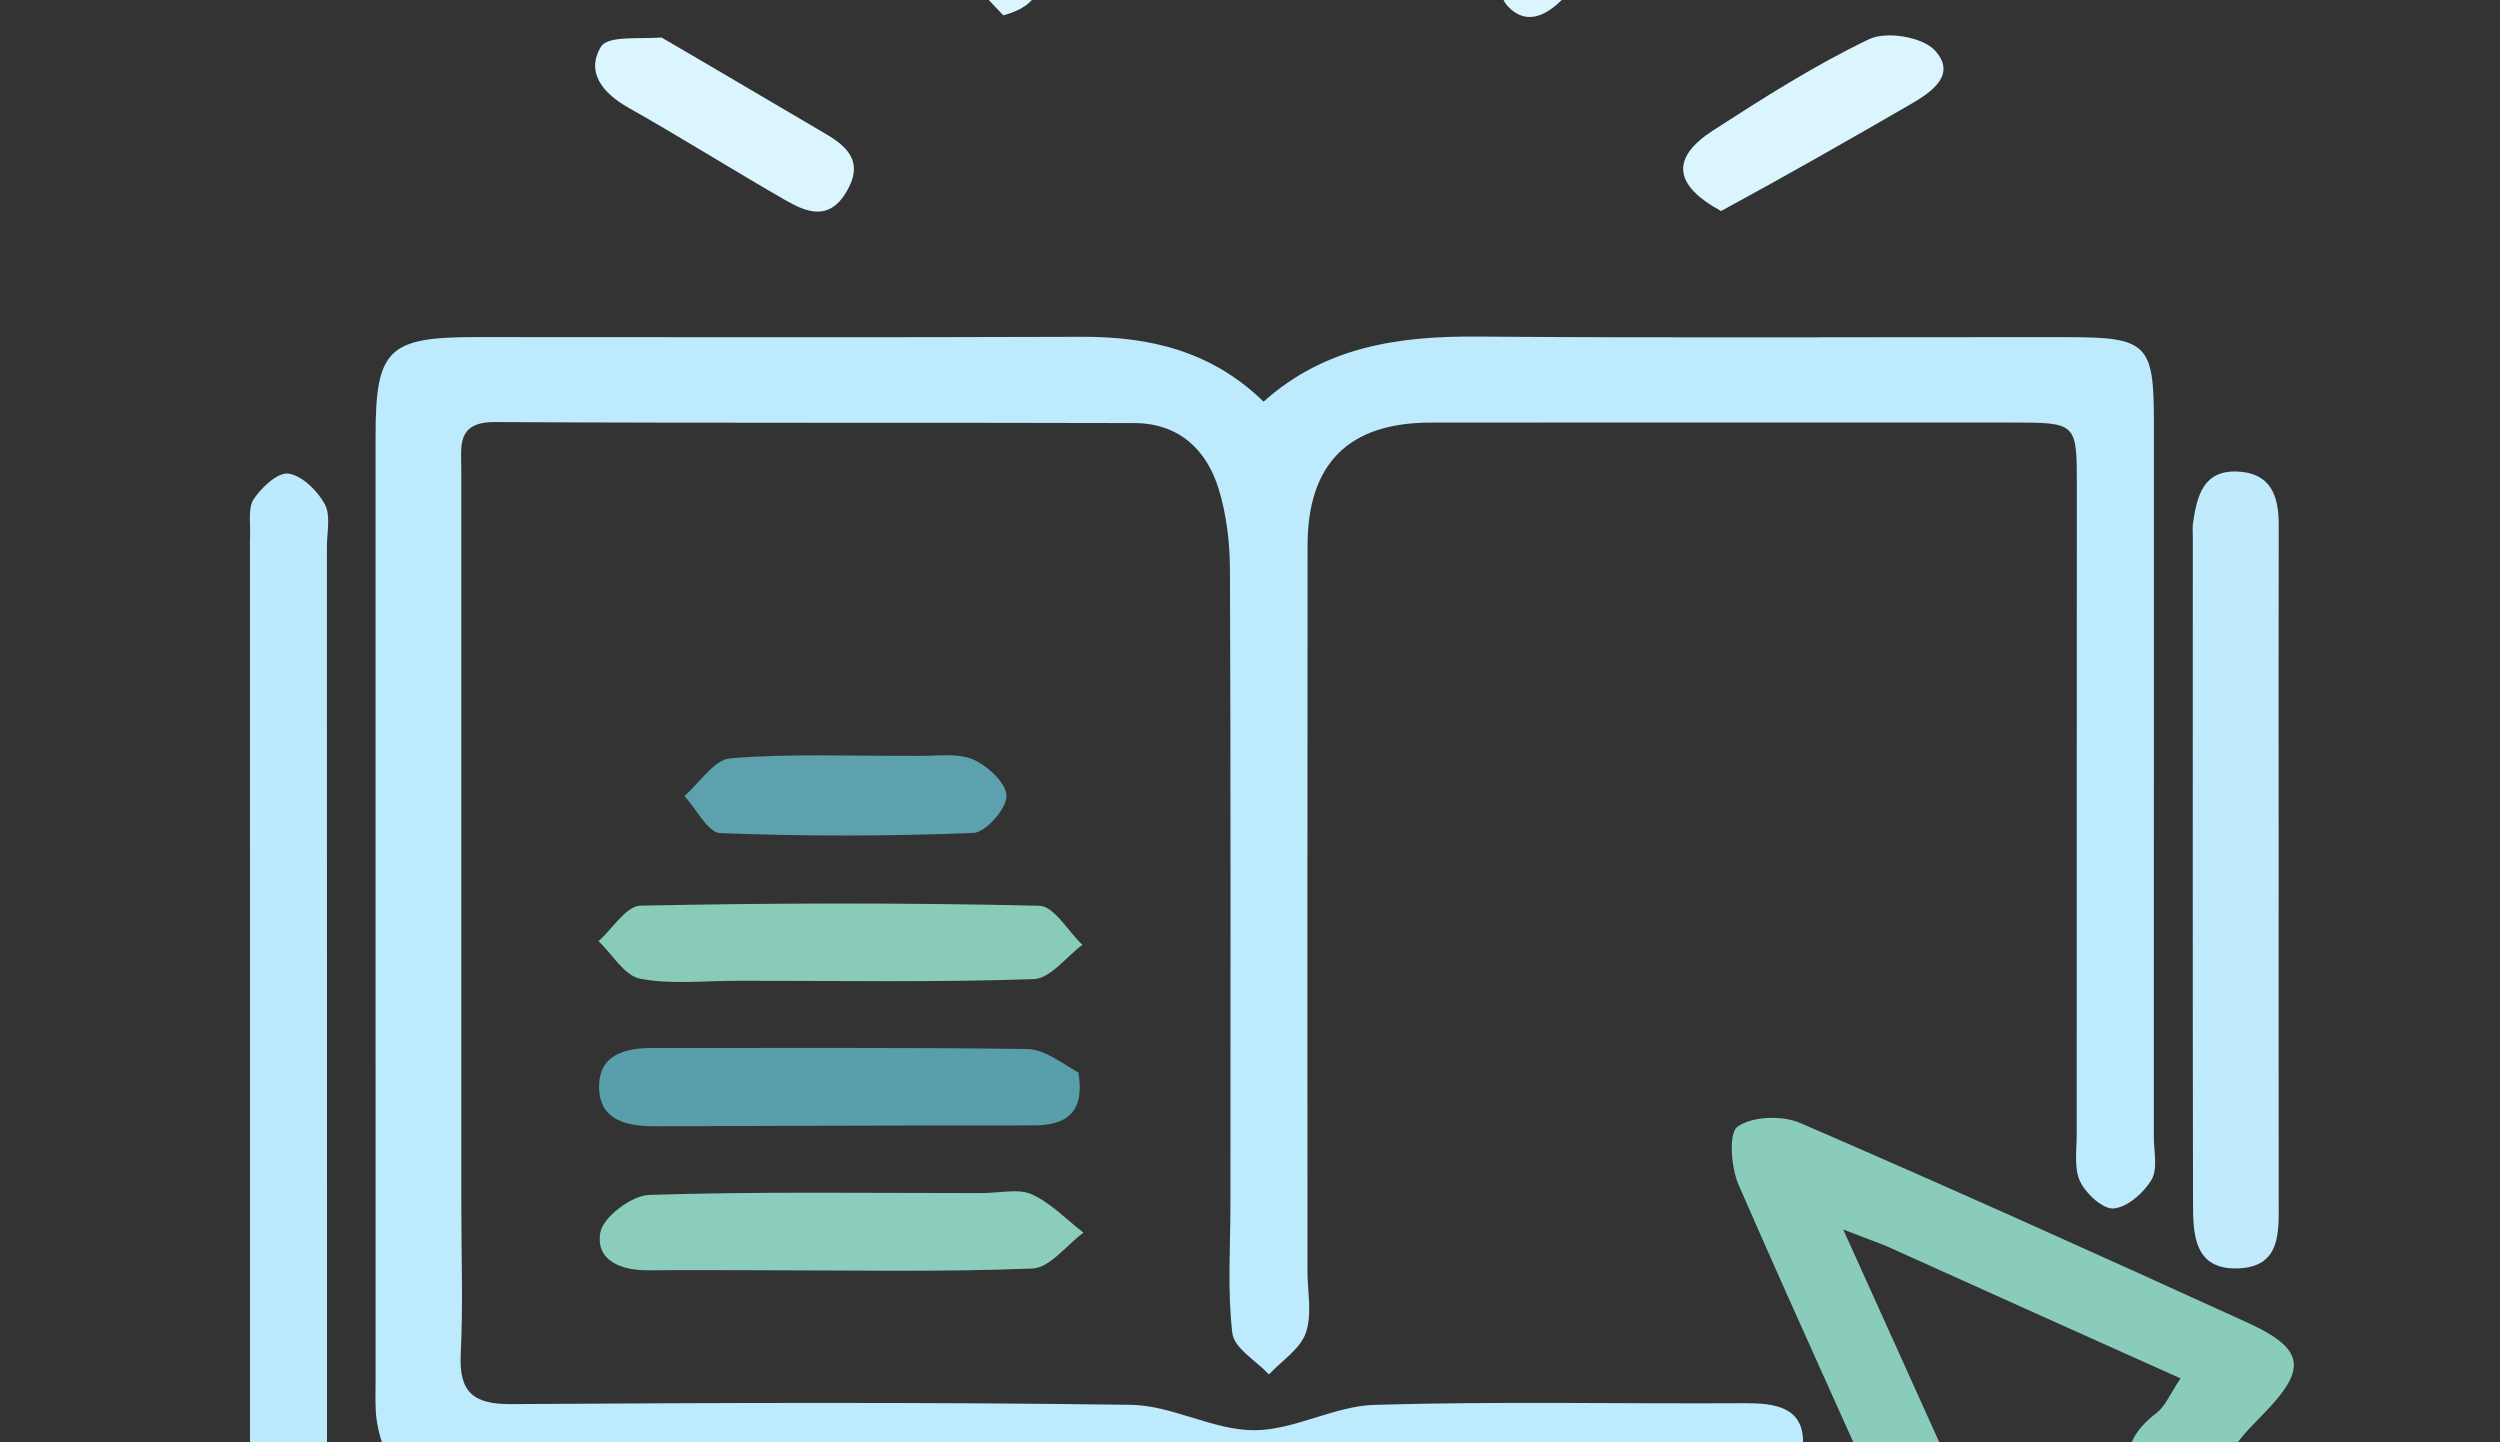 <svg version="1.1" id="Layer_1" xmlns="http://www.w3.org/2000/svg" xmlns:xlink="http://www.w3.org/1999/xlink" x="300px" y="120px"
	 width="100%" viewBox="0 50 260 150" xml:space="preserve">

<rect x="0" y="50" width="260" height="150" fill="#333333" stroke="none"/>

<path fill="#BDEAFC" opacity="1" stroke="none"
	d="
M61.001,204.003
	C55.836,204.003 51.153,203.748 46.511,204.074
	C41.747,204.409 39.848,201.917 39.192,197.805
	C38.984,196.501 39.061,195.147 39.06,193.815
	C39.054,160.994 39.051,128.173 39.059,95.352
	C39.061,86.306 40.346,85.057 49.515,85.056
	C70.507,85.055 91.5,85.107 112.492,85.027
	C119.56,85 125.995,86.495 131.414,91.771
	C137.813,86.032 145.483,84.939 153.658,85.003
	C174.149,85.163 194.642,85.042 215.134,85.063
	C223.301,85.071 224.004,85.798 224.005,93.802
	C224.006,118.626 224.007,143.45 224,168.274
	C224,169.772 224.424,171.562 223.759,172.692
	C222.957,174.054 221.272,175.533 219.838,175.68
	C218.731,175.793 216.938,174.158 216.335,172.882
	C215.679,171.495 215.977,169.625 215.977,167.966
	C215.971,145.474 215.989,122.983 215.992,100.491
	C215.992,93.957 215.978,93.948 209.251,93.946
	C189.092,93.942 168.933,93.937 148.773,93.95
	C140.287,93.955 136,98.191 135.989,106.704
	C135.957,131.862 135.977,157.019 135.976,182.176
	C135.976,184.342 136.48,186.686 135.807,188.62
	C135.221,190.302 133.301,191.519 131.97,192.941
	C130.64,191.519 128.348,190.211 128.163,188.653
	C127.637,184.216 127.965,179.678 127.965,175.179
	C127.963,153.188 128.004,131.196 127.914,109.204
	C127.902,106.418 127.559,103.527 126.749,100.873
	C125.48,96.713 122.551,94.014 117.973,94
	C95.815,93.933 73.656,94.019 51.499,93.895
	C47.439,93.872 47.977,96.404 47.977,98.886
	C47.977,124.376 47.977,149.866 47.977,175.357
	C47.977,180.522 48.169,185.696 47.916,190.848
	C47.721,194.817 49.261,196.051 53.142,196.027
	C74.633,195.895 96.128,195.806 117.616,196.102
	C121.893,196.161 126.144,198.734 130.41,198.743
	C134.584,198.751 138.741,196.229 142.944,196.105
	C155.761,195.725 168.597,196.009 181.425,195.934
	C184.537,195.916 187.563,196.3 187.518,200.037
	C187.473,203.773 184.415,204.033 181.324,204.013
	C169.162,203.933 156.998,204.113 144.839,203.95
	C139.702,203.881 136.703,205.666 135.804,211.009
	C135.573,212.378 133.626,214.303 132.333,214.415
	C131.003,214.53 128.458,212.923 128.256,211.756
	C126.92,204.051 121.563,203.86 115.478,203.919
	C97.487,204.093 79.493,203.995 61.001,204.003
z"/>
<path fill="#BCEAFC" opacity="1" stroke="none"
	d="
M25.996,106.278
	C26.089,104.491 25.749,102.886 26.382,101.918
	C27.188,100.687 28.915,99.09 30.003,99.254
	C31.426,99.469 33.013,101.033 33.775,102.429
	C34.414,103.597 33.999,105.356 34,106.854
	C34.005,138.171 33.999,169.489 34.008,200.806
	C34.01,207.836 34.242,208.054 41.365,208.055
	C65.519,208.06 89.674,208.105 113.828,208.019
	C118.887,208.001 122.571,208.754 124.132,214.761
	C124.712,216.992 128.812,219.243 131.61,219.726
	C135.051,220.319 138.881,218.612 139.594,214.518
	C140.572,208.909 143.912,207.852 148.864,207.959
	C159.021,208.179 169.186,208.024 179.347,208.026
	C180.513,208.026 181.958,207.602 182.788,208.133
	C184.571,209.273 186.037,210.908 187.633,212.341
	C185.947,213.571 184.295,215.809 182.571,215.866
	C172.421,216.204 162.25,215.902 152.095,216.165
	C150.376,216.209 147.984,217.524 147.118,218.976
	C140.236,230.516 125.695,231.771 117.837,220.998
	C115.556,217.87 113.259,216.853 109.587,216.877
	C86.933,217.02 64.278,216.971 41.623,216.969
	C30.61,216.968 25.997,212.297 25.997,201.194
	C25.995,169.71 25.996,138.226 25.996,106.278
z"/>

<path fill="#8ACCBB" opacity="1" stroke="none"
	d="
M212.313,220.274
	C206.307,226.066 204.176,225.557 200.961,218.309
	C194.29,203.268 187.401,188.323 180.821,173.243
	C180.029,171.428 179.753,167.838 180.71,167.165
	C182.251,166.082 185.349,165.98 187.217,166.788
	C202.774,173.515 218.227,180.485 233.651,187.514
	C239.704,190.272 239.99,192.326 235.444,196.997
	C231.005,201.558 231.005,201.558 235.633,206.194
	C244.317,214.893 244.317,214.893 235.442,223.719
	C229.643,229.486 228.344,229.479 222.48,223.64
	C221.3,222.465 220.01,221.379 218.972,220.09
	C216.812,217.407 214.748,217.135 212.313,220.274
M196.097,179.554
	C194.942,179.111 193.787,178.668 191.696,177.867
	C197.252,190.176 202.387,201.552 207.726,213.379
	C209.243,211.956 210.211,211.094 211.127,210.181
	C215.478,205.845 216.183,205.685 220.395,210.01
	C223.145,212.835 225.398,216.145 227.874,219.237
	C232.201,216.139 232.499,214.364 229.835,212.081
	C227.818,210.354 226.069,208.317 224.161,206.46
	C220.854,203.242 220.098,200.154 224.267,196.958
	C225.211,196.235 225.708,194.929 226.775,193.352
	C216.41,188.701 206.582,184.291 196.097,179.554
z"/>

<path fill="#BFEBFC" opacity="1" stroke="none"
	d="
M236.981,138
	C236.98,150.64 236.973,162.781 236.985,174.921
	C236.988,178.156 237.232,181.779 232.717,181.914
	C228.204,182.049 228.081,178.408 228.074,175.192
	C228.031,152.075 228.052,128.958 228.053,105.842
	C228.053,105.343 228.005,104.835 228.079,104.347
	C228.498,101.599 229.116,98.879 232.712,99.04
	C236.156,99.193 236.995,101.565 236.988,104.571
	C236.961,115.547 236.979,126.524 236.981,138
z"/>

<path fill="#589EAB" opacity="1" stroke="none"
	d="
M112.157,161.55
	C112.823,165.607 111.022,167.045 107.491,167.044
	C94.356,167.04 81.221,167.096 68.087,167.132
	C65.206,167.139 62.373,166.536 62.305,163.121
	C62.237,159.69 64.972,158.984 67.917,158.989
	C80.887,159.01 93.858,158.918 106.825,159.098
	C108.565,159.122 110.287,160.464 112.157,161.55
z"/>
<path fill="#88CBB9" opacity="1" stroke="none"
	d="
M77.019,152.001
	C73.19,151.988 69.771,152.411 66.56,151.781
	C64.931,151.461 63.676,149.24 62.252,147.879
	C63.701,146.593 65.126,144.22 66.601,144.189
	C80.428,143.901 94.265,143.881 108.091,144.196
	C109.614,144.231 111.079,146.845 112.572,148.263
	C110.886,149.507 109.235,151.767 107.508,151.827
	C97.52,152.172 87.514,151.999 77.019,152.001
z"/>
<path fill="#8BCDBC" opacity="1" stroke="none"
	d="
M101.887,174.081
	C104.031,174.084 105.921,173.583 107.3,174.208
	C109.287,175.108 110.903,176.826 112.678,178.196
	C110.909,179.498 109.183,181.853 107.365,181.926
	C97.909,182.306 88.429,182.106 78.957,182.106
	C75.136,182.107 71.313,182.066 67.492,182.113
	C64.664,182.148 61.932,181.147 62.433,178.192
	C62.706,176.584 65.69,174.33 67.512,174.271
	C78.8,173.908 90.105,174.084 101.887,174.081
z"/>
<path fill="#5CA1AD" opacity="1" stroke="none"
	d="
M94.786,128.606
	C97.238,128.677 99.422,128.257 101.146,128.962
	C102.679,129.59 104.683,131.469 104.677,132.786
	C104.67,134.132 102.513,136.577 101.221,136.628
	C92.459,136.977 83.671,136.984 74.908,136.645
	C73.618,136.596 72.422,134.13 71.182,132.782
	C72.767,131.413 74.266,129.001 75.951,128.863
	C82.039,128.364 88.19,128.629 94.786,128.606
z"/>
<path fill="#DBF5FF" opacity="1" stroke="none"
	d="
M178.991,71.946
	C174.025,69.247 173.761,66.407 178.156,63.568
	C183.429,60.163 188.762,56.765 194.405,54.068
	C196.174,53.222 199.905,53.832 201.199,55.216
	C203.566,57.747 200.904,59.568 198.67,60.86
	C192.247,64.573 185.806,68.254 178.991,71.946
z"/>
<path fill="#DBF5FF" opacity="1" stroke="none"
	d="
M68.81,53.905
	C74.732,57.351 80.289,60.655 85.868,63.92
	C88.292,65.338 89.808,66.94 88.043,69.931
	C86.212,73.034 83.883,72.084 81.639,70.794
	C76.178,67.656 70.842,64.296 65.357,61.202
	C62.67,59.687 60.895,57.485 62.51,54.848
	C63.214,53.699 66.397,54.068 68.81,53.905
z"/>
<path fill="#DBF5FF" opacity="1" stroke="none"
	d="
M131.839,45.982
	C130.28,44.536 128.233,43.127 128.154,41.614
	C127.796,34.809 127.753,27.96 128.166,21.161
	C128.271,19.426 130.458,17.817 131.689,16.149
	C133.113,17.748 135.654,19.271 135.768,20.958
	C136.236,27.917 136.171,34.936 135.804,41.906
	C135.729,43.319 133.496,44.619 131.839,45.982
z"/>
<path fill="#DBF5FF" opacity="1" stroke="none"
	d="
M167.857,42.706
	C166.193,45.005 164.886,47.117 163.316,49.011
	C161.537,51.156 159.005,53.117 156.712,50.542
	C155.622,49.318 155.87,46.04 156.676,44.203
	C157.766,41.722 159.697,39.401 161.793,37.636
	C163.501,36.197 166.721,34.322 167.975,35.008
	C171.232,36.79 170.593,39.869 167.857,42.706
z"/>
<path fill="#DBF5FF" opacity="1" stroke="none"
	d="
M104.349,51.597
	C100.785,47.811 97.279,44.336 94.525,40.344
	C93.795,39.287 95.376,36.635 95.896,34.716
	C97.45,35.161 99.499,35.133 100.46,36.142
	C102.946,38.752 105.182,41.676 107.083,44.744
	C108.927,47.721 108.574,50.452 104.349,51.597
z"/>

</svg>